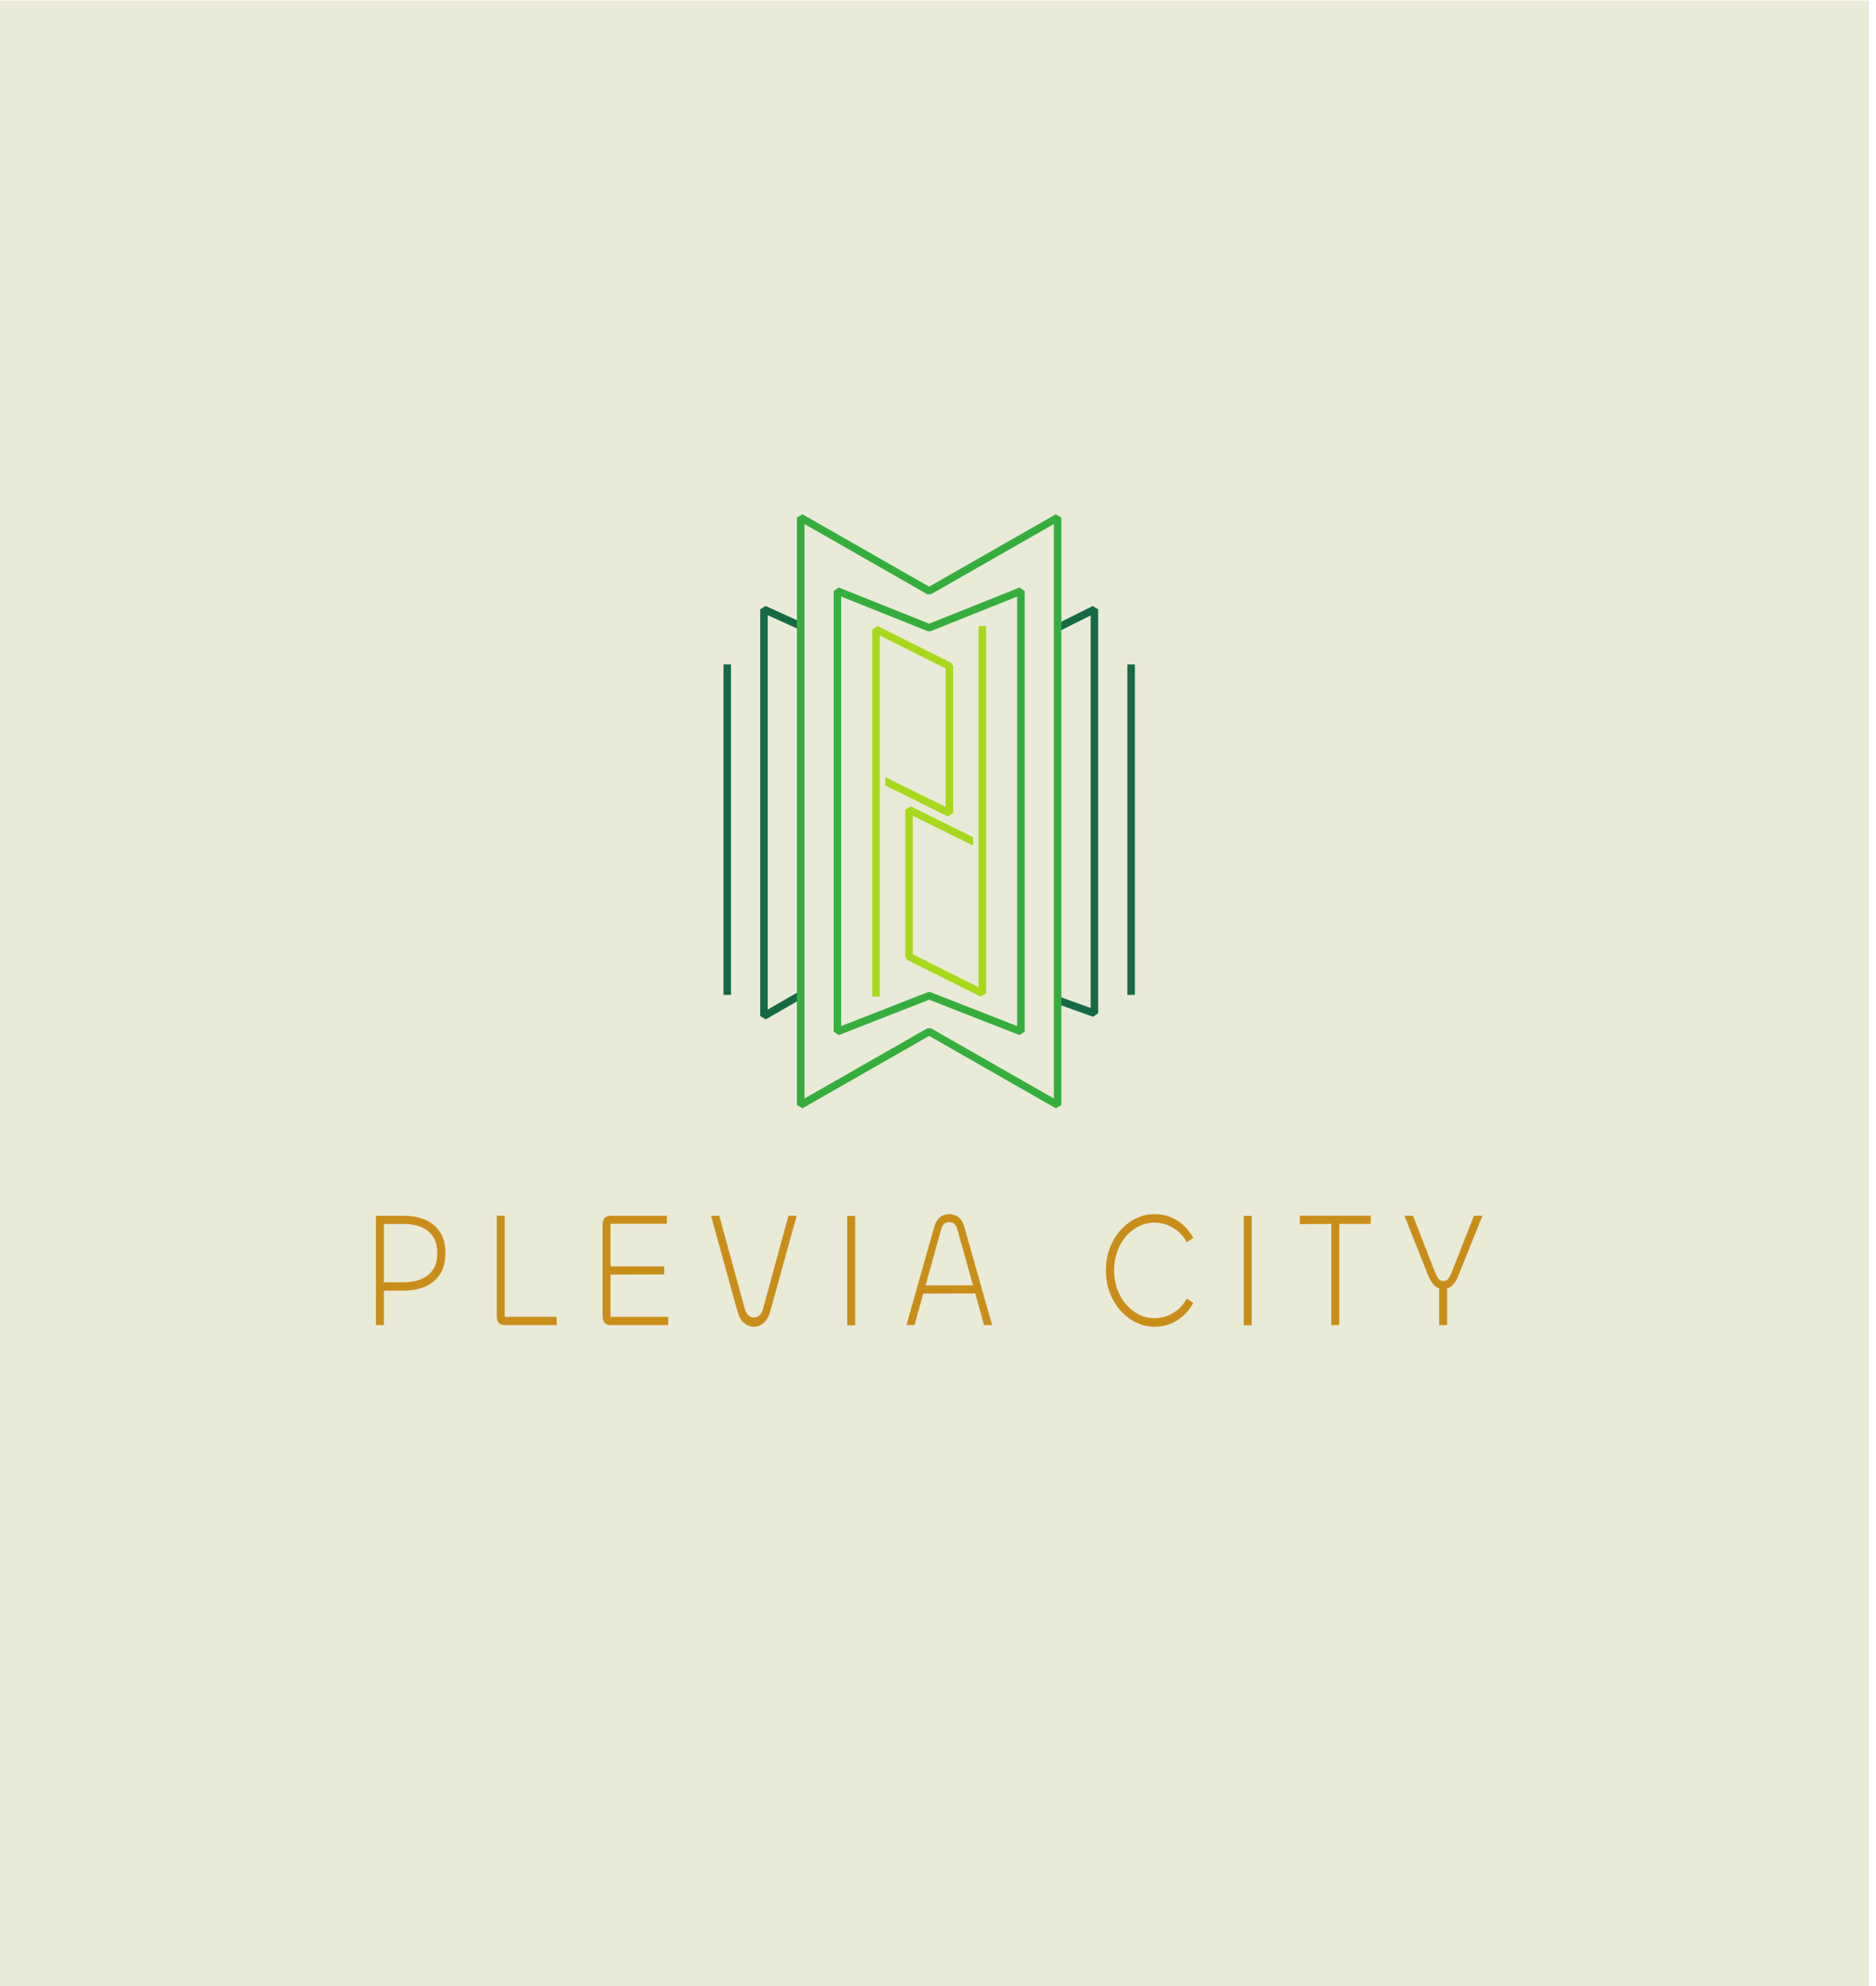 <?xml version="1.0" encoding="UTF-8" standalone="no"?>
<!-- Created with Inkscape (http://www.inkscape.org/) -->

<svg
   version="1.1"
   id="svg1"
   width="679.14"
   height="718.933"
   viewBox="0 0 679.14 718.933"
   sodipodi:docname="Logo Standard_Final.ai"
   xmlns:inkscape="http://www.inkscape.org/namespaces/inkscape"
   xmlns:sodipodi="http://sodipodi.sourceforge.net/DTD/sodipodi-0.dtd"
   xmlns="http://www.w3.org/2000/svg"
   xmlns:svg="http://www.w3.org/2000/svg">
  <defs
     id="defs1">
    <clipPath
       clipPathUnits="userSpaceOnUse"
       id="clipPath114">
      <path
         d="M 0,539.2 H 509.355 V 0 H 0 Z"
         transform="translate(-104.226,-191.119)"
         id="path114" />
    </clipPath>
    <clipPath
       clipPathUnits="userSpaceOnUse"
       id="clipPath116">
      <path
         d="M 0,539.2 H 509.355 V 0 H 0 Z"
         transform="translate(-137.029,-209.186)"
         id="path116" />
    </clipPath>
    <clipPath
       clipPathUnits="userSpaceOnUse"
       id="clipPath118">
      <path
         d="M 0,539.2 H 509.355 V 0 H 0 Z"
         transform="translate(-181.421,-179.504)"
         id="path118" />
    </clipPath>
    <clipPath
       clipPathUnits="userSpaceOnUse"
       id="clipPath120">
      <path
         d="M 0,539.2 H 509.355 V 0 H 0 Z"
         transform="translate(-204.676,-179.059)"
         id="path120" />
    </clipPath>
    <clipPath
       clipPathUnits="userSpaceOnUse"
       id="clipPath122">
      <path
         d="M 0,539.2 H 509.355 V 0 H 0 Z"
         id="path122" />
    </clipPath>
    <clipPath
       clipPathUnits="userSpaceOnUse"
       id="clipPath124">
      <path
         d="M 0,539.2 H 509.355 V 0 H 0 Z"
         transform="translate(-257.738,-207.45)"
         id="path124" />
    </clipPath>
    <clipPath
       clipPathUnits="userSpaceOnUse"
       id="clipPath126">
      <path
         d="M 0,539.2 H 509.355 V 0 H 0 Z"
         transform="translate(-313.517,-179.059)"
         id="path126" />
    </clipPath>
    <clipPath
       clipPathUnits="userSpaceOnUse"
       id="clipPath128">
      <path
         d="M 0,539.2 H 509.355 V 0 H 0 Z"
         id="path128" />
    </clipPath>
    <clipPath
       clipPathUnits="userSpaceOnUse"
       id="clipPath130">
      <path
         d="M 0,539.2 H 509.355 V 0 H 0 Z"
         transform="translate(-372.174,-209.186)"
         id="path130" />
    </clipPath>
    <clipPath
       clipPathUnits="userSpaceOnUse"
       id="clipPath132">
      <path
         d="M 0,539.2 H 509.355 V 0 H 0 Z"
         transform="translate(-392.911,-179.504)"
         id="path132" />
    </clipPath>
    <clipPath
       clipPathUnits="userSpaceOnUse"
       id="clipPath134">
      <path
         d="M 0,539.2 H 509.355 V 0 H 0 Z"
         transform="translate(-258.796,-358.375)"
         id="path134" />
    </clipPath>
    <clipPath
       clipPathUnits="userSpaceOnUse"
       id="clipPath136">
      <path
         d="M 0,539.2 H 509.355 V 0 H 0 Z"
         transform="translate(-245.773,-279.539)"
         id="path136" />
    </clipPath>
    <clipPath
       clipPathUnits="userSpaceOnUse"
       id="clipPath138">
      <path
         d="M 0,539.2 H 509.355 V 0 H 0 Z"
         transform="translate(-227.362,-378.771)"
         id="path138" />
    </clipPath>
    <clipPath
       clipPathUnits="userSpaceOnUse"
       id="clipPath140">
      <path
         d="M 0,539.2 H 509.355 V 0 H 0 Z"
         transform="translate(-196.435,-358.833)"
         id="path140" />
    </clipPath>
    <clipPath
       clipPathUnits="userSpaceOnUse"
       id="clipPath142">
      <path
         d="M 0,539.2 H 509.355 V 0 H 0 Z"
         transform="translate(-306.093,-358.833)"
         id="path142" />
    </clipPath>
    <clipPath
       clipPathUnits="userSpaceOnUse"
       id="clipPath144">
      <path
         d="M 0,539.2 H 509.355 V 0 H 0 Z"
         transform="translate(-217.814,-370.187)"
         id="path144" />
    </clipPath>
    <clipPath
       clipPathUnits="userSpaceOnUse"
       id="clipPath146">
      <path
         d="M 0,539.2 H 509.355 V 0 H 0 Z"
         transform="translate(-287.631,-367.889)"
         id="path146" />
    </clipPath>
    <clipPath
       clipPathUnits="userSpaceOnUse"
       id="clipPath148">
      <path
         d="M 0,539.2 H 509.355 V 0 H 0 Z"
         transform="translate(-217.393,-398.708)"
         id="path148" />
    </clipPath>
  </defs>
  <sodipodi:namedview
     id="namedview1"
     pagecolor="#ffffff"
     bordercolor="#000000"
     borderopacity="0.25"
     inkscape:showpageshadow="2"
     inkscape:pageopacity="0.0"
     inkscape:pagecheckerboard="0"
     inkscape:deskcolor="#d1d1d1">
    <inkscape:page
       x="0"
       y="0"
       inkscape:label="4"
       id="page111"
       width="679.14"
       height="718.933"
       margin="0 2.397 0 0"
       bleed="0" />
  </sodipodi:namedview>
  <g
     id="layer-MC0"
     inkscape:groupmode="layer"
     inkscape:label="Layer 2"
     transform="translate(-2097.42)" />
  <g
     id="layer-MC1"
     inkscape:groupmode="layer"
     inkscape:label="Layer 1"
     transform="translate(-2097.42)">
    <path
       id="path112"
       d="M 0,0 H 507.557 V 539.2 H 0 Z"
       style="fill:#eaead8;fill-opacity:1;fill-rule:nonzero;stroke:none"
       transform="matrix(1.333,0,0,-1.333,2097.42,718.933)" />
    <path
       id="path113"
       d="m 0,0 h 5.394 c 1.678,0 3.21,0.268 4.595,0.802 1.385,0.533 2.483,1.386 3.296,2.558 0.813,1.173 1.219,2.707 1.219,4.606 0,1.809 -0.393,3.301 -1.178,4.473 -0.787,1.17 -1.866,2.031 -3.237,2.58 -1.372,0.55 -2.937,0.823 -4.695,0.823 H 0 Z m 0,-11.614 h -2.158 v 29.682 h 7.512 c 2.238,0 4.209,-0.371 5.914,-1.112 1.704,-0.743 3.036,-1.855 3.996,-3.338 0.958,-1.484 1.438,-3.368 1.438,-5.652 0,-2.374 -0.5,-4.316 -1.499,-5.829 C 14.205,0.624 12.852,-0.489 11.148,-1.201 9.443,-1.913 7.538,-2.269 5.434,-2.269 H 0 Z"
       style="fill:#c98e1a;fill-opacity:1;fill-rule:nonzero;stroke:none"
       transform="matrix(1.333,0,0,-1.333,2236.388,464.109)"
       clip-path="url(#clipPath114)" />
    <path
       id="path115"
       d="m 0,0 v -27.456 h 14.104 v -2.226 H 0.08 c -0.826,0 -1.405,0.223 -1.738,0.668 -0.334,0.446 -0.499,1.038 -0.499,1.779 V 0 Z"
       style="fill:#c98e1a;fill-opacity:1;fill-rule:nonzero;stroke:none"
       transform="matrix(1.333,0,0,-1.333,2280.126,440.018)"
       clip-path="url(#clipPath116)" />
    <path
       id="path117"
       d="m 0,0 h -15.583 c -0.826,0 -1.406,0.223 -1.739,0.668 -0.333,0.445 -0.499,1.038 -0.499,1.779 v 24.788 c 0,0.741 0.166,1.335 0.499,1.78 0.333,0.445 0.913,0.667 1.739,0.667 H -0.36 v -2.18 H -15.663 V 15.931 h 14.584 v -2.18 L -15.663,13.707 V 2.225 H 0 Z"
       style="fill:#c98e1a;fill-opacity:1;fill-rule:nonzero;stroke:none"
       transform="matrix(1.333,0,0,-1.333,2339.315,479.594)"
       clip-path="url(#clipPath118)" />
    <path
       id="path119"
       d="m 0,0 c -0.986,0 -1.872,0.342 -2.657,1.023 -0.786,0.683 -1.379,1.706 -1.778,3.072 l -7.192,26.032 h 2.238 L -2.437,4.806 C -2.224,4.035 -1.885,3.456 -1.418,3.071 -0.953,2.685 -0.479,2.493 0,2.493 c 0.533,0 1.026,0.192 1.479,0.578 0.452,0.385 0.785,0.964 0.999,1.735 L 9.39,30.127 h 2.238 L 4.436,4.095 C 4.036,2.729 3.449,1.706 2.677,1.023 1.905,0.342 1.012,0 0,0"
       style="fill:#c98e1a;fill-opacity:1;fill-rule:nonzero;stroke:none"
       transform="matrix(1.333,0,0,-1.333,2370.321,480.188)"
       clip-path="url(#clipPath120)" />
    <path
       id="path121"
       d="m 230.088,209.186 h 2.158 v -29.682 h -2.158 z"
       style="fill:#c98e1a;fill-opacity:1;fill-rule:nonzero;stroke:none"
       transform="matrix(1.333,0,0,-1.333,2097.42,718.933)"
       clip-path="url(#clipPath122)" />
    <path
       id="path123"
       d="M 0,0 C -1.119,0 -1.852,-0.653 -2.197,-1.958 L -6.433,-17.176 H 6.433 L 2.198,-1.958 C 1.851,-0.653 1.119,0 0,0 m -11.627,-27.946 7.551,26.701 c 0.347,1.156 0.873,2.016 1.579,2.58 0.706,0.564 1.539,0.846 2.497,0.846 0.959,0 1.799,-0.282 2.518,-0.846 0.719,-0.564 1.238,-1.424 1.558,-2.58 l 7.551,-26.701 H 9.43 l -2.357,8.589 -14.145,-0.045 -2.358,-8.544 z"
       style="fill:#c98e1a;fill-opacity:1;fill-rule:nonzero;stroke:none"
       transform="matrix(1.333,0,0,-1.333,2441.071,442.333)"
       clip-path="url(#clipPath124)" />
    <path
       id="path125"
       d="m 0,0 c -1.812,0 -3.516,0.394 -5.115,1.179 -1.598,0.786 -3.01,1.877 -4.235,3.272 -1.226,1.394 -2.184,3.018 -2.877,4.872 -0.693,1.853 -1.038,3.864 -1.038,6.03 0,2.106 0.345,4.079 1.038,5.919 0.693,1.839 1.651,3.455 2.877,4.851 1.225,1.394 2.637,2.484 4.235,3.27 1.599,0.786 3.303,1.179 5.115,1.179 1.491,0 2.897,-0.26 4.216,-0.778 1.318,-0.52 2.516,-1.261 3.595,-2.226 1.079,-0.965 1.965,-2.114 2.658,-3.448 L 8.711,22.918 c -0.906,1.692 -2.145,3.004 -3.717,3.939 -1.571,0.934 -3.263,1.401 -5.074,1.401 -1.493,0 -2.897,-0.326 -4.215,-0.979 -1.319,-0.653 -2.492,-1.573 -3.517,-2.759 -1.026,-1.187 -1.818,-2.567 -2.377,-4.138 -0.56,-1.573 -0.839,-3.249 -0.839,-5.029 0,-1.839 0.279,-3.546 0.839,-5.117 0.559,-1.573 1.351,-2.953 2.377,-4.139 1.025,-1.186 2.198,-2.114 3.517,-2.781 1.318,-0.668 2.722,-1.002 4.215,-1.002 1.811,0 3.503,0.468 5.074,1.403 1.572,0.934 2.811,2.247 3.717,3.937 L 10.469,6.453 C 9.776,5.147 8.89,4.006 7.811,3.027 6.732,2.048 5.534,1.298 4.216,0.779 2.897,0.26 1.491,0 0,0"
       style="fill:#c98e1a;fill-opacity:1;fill-rule:nonzero;stroke:none"
       transform="matrix(1.333,0,0,-1.333,2515.443,480.188)"
       clip-path="url(#clipPath126)" />
    <path
       id="path127"
       d="m 337.771,209.186 h 2.157 v -29.682 h -2.157 z"
       style="fill:#c98e1a;fill-opacity:1;fill-rule:nonzero;stroke:none"
       transform="matrix(1.333,0,0,-1.333,2097.42,718.933)"
       clip-path="url(#clipPath128)" />
    <path
       id="path129"
       d="m 0,0 v -2.226 h -8.551 v -27.456 h -2.157 V -2.226 L -19.26,-2.27 V 0 Z"
       style="fill:#c98e1a;fill-opacity:1;fill-rule:nonzero;stroke:none"
       transform="matrix(1.333,0,0,-1.333,2593.651,440.018)"
       clip-path="url(#clipPath130)" />
    <path
       id="path131"
       d="m 0,0 h -2.158 v 9.968 c -0.479,0.149 -0.906,0.401 -1.278,0.757 -0.667,0.652 -1.253,1.602 -1.758,2.848 l -6.394,16.109 H -9.27 L -3.237,14.24 c 0.293,-0.741 0.606,-1.305 0.939,-1.691 0.333,-0.385 0.753,-0.578 1.259,-0.578 0.56,0 0.999,0.193 1.319,0.578 0.32,0.386 0.625,0.95 0.918,1.691 L 7.272,29.682 H 9.589 L 3.116,13.573 C 2.637,12.327 2.051,11.377 1.358,10.725 0.959,10.369 0.506,10.117 0,9.968 Z"
       style="fill:#c98e1a;fill-opacity:1;fill-rule:nonzero;stroke:none"
       transform="matrix(1.333,0,0,-1.333,2621.301,479.594)"
       clip-path="url(#clipPath132)" />
    <path
       id="path133"
       d="m 0,0 v -39.877 l -1.469,-0.914 -16.985,8.383 v 2.272 l 16.414,-8.097 v 37.605 l -17.895,8.949 v -98.04 h -2.039 V 9.969 l 1.473,0.914 19.938,-9.969 z"
       style="fill:#a7d81c;fill-opacity:1;fill-rule:nonzero;stroke:none"
       transform="matrix(1.333,0,0,-1.333,2442.481,241.1)"
       clip-path="url(#clipPath134)" />
    <path
       id="path135"
       d="m 0,0 v 39.877 l 1.469,0.914 16.985,-8.383 V 30.136 L 2.04,38.233 V 0.628 l 17.894,-8.949 v 98.04 h 2.04 V -9.969 l -1.473,-0.914 -19.938,9.969 z"
       style="fill:#a7d81c;fill-opacity:1;fill-rule:nonzero;stroke:none"
       transform="matrix(1.333,0,0,-1.333,2425.117,346.215)"
       clip-path="url(#clipPath136)" />
    <path
       id="path137"
       d="m 0,0 h -1.02 v -119.627 l 1.391,-0.95 24.551,9.601 24.551,-9.601 1.391,0.95 V 0 L 49.466,0.947 24.922,-8.871 0.379,0.947 -1.02,0 H 0 l -0.379,-0.947 24.923,-9.969 h 0.757 l 23.524,9.41 v -116.627 l -23.531,9.202 H 24.551 L 1.02,-118.133 V 0 H 0 l -0.379,-0.947 z"
       style="fill:#36ae3f;fill-opacity:1;fill-rule:nonzero;stroke:none"
       transform="matrix(1.333,0,0,-1.333,2400.569,213.906)"
       clip-path="url(#clipPath138)" />
    <path
       id="path139"
       d="M 0,0 V -89.72 H 2.04 V 0"
       style="fill:#166a43;fill-opacity:1;fill-rule:nonzero;stroke:none"
       transform="matrix(1.333,0,0,-1.333,2359.334,240.49)"
       clip-path="url(#clipPath140)" />
    <path
       id="path141"
       d="M 0,0 V -89.72 H 2.04 V 0"
       style="fill:#166a43;fill-opacity:1;fill-rule:nonzero;stroke:none"
       transform="matrix(1.333,0,0,-1.333,2505.544,240.49)"
       clip-path="url(#clipPath142)" />
    <path
       id="path143"
       d="M 0,0 -9.969,4.528 -11.41,3.599 v -110.431 l 1.53,-0.883 9.968,5.758 -1.02,1.766 -8.439,-4.875 V 2.016 l 8.528,-3.873 z"
       style="fill:#166a43;fill-opacity:1;fill-rule:nonzero;stroke:none"
       transform="matrix(1.333,0,0,-1.333,2387.839,225.351)"
       clip-path="url(#clipPath144)" />
    <path
       id="path145"
       d="m 0,0 8.493,4.247 v -106.561 l -8.606,3.079 -0.687,-1.921 9.969,-3.566 1.364,0.96 V 5.897 L 9.057,6.809 -0.912,1.824 Z"
       style="fill:#166a43;fill-opacity:1;fill-rule:nonzero;stroke:none"
       transform="matrix(1.333,0,0,-1.333,2480.928,228.414)"
       clip-path="url(#clipPath146)" />
    <path
       id="path147"
       d="m 0,0 h -1.02 v -159.503 l 1.526,-0.885 34.385,19.649 34.386,-19.649 1.525,0.885 V 0 L 69.277,0.885 34.891,-18.763 0.506,0.885 -1.02,0 H 0 l -0.506,-0.885 34.891,-19.938 h 1.012 L 68.763,-1.757 V -157.746 L 35.397,-138.68 H 34.385 L 1.02,-157.745 V 0 H 0 l -0.506,-0.885 z"
       style="fill:#36ae3f;fill-opacity:1;fill-rule:nonzero;stroke:none"
       transform="matrix(1.333,0,0,-1.333,2387.277,187.322)"
       clip-path="url(#clipPath148)" />
  </g>
</svg>

